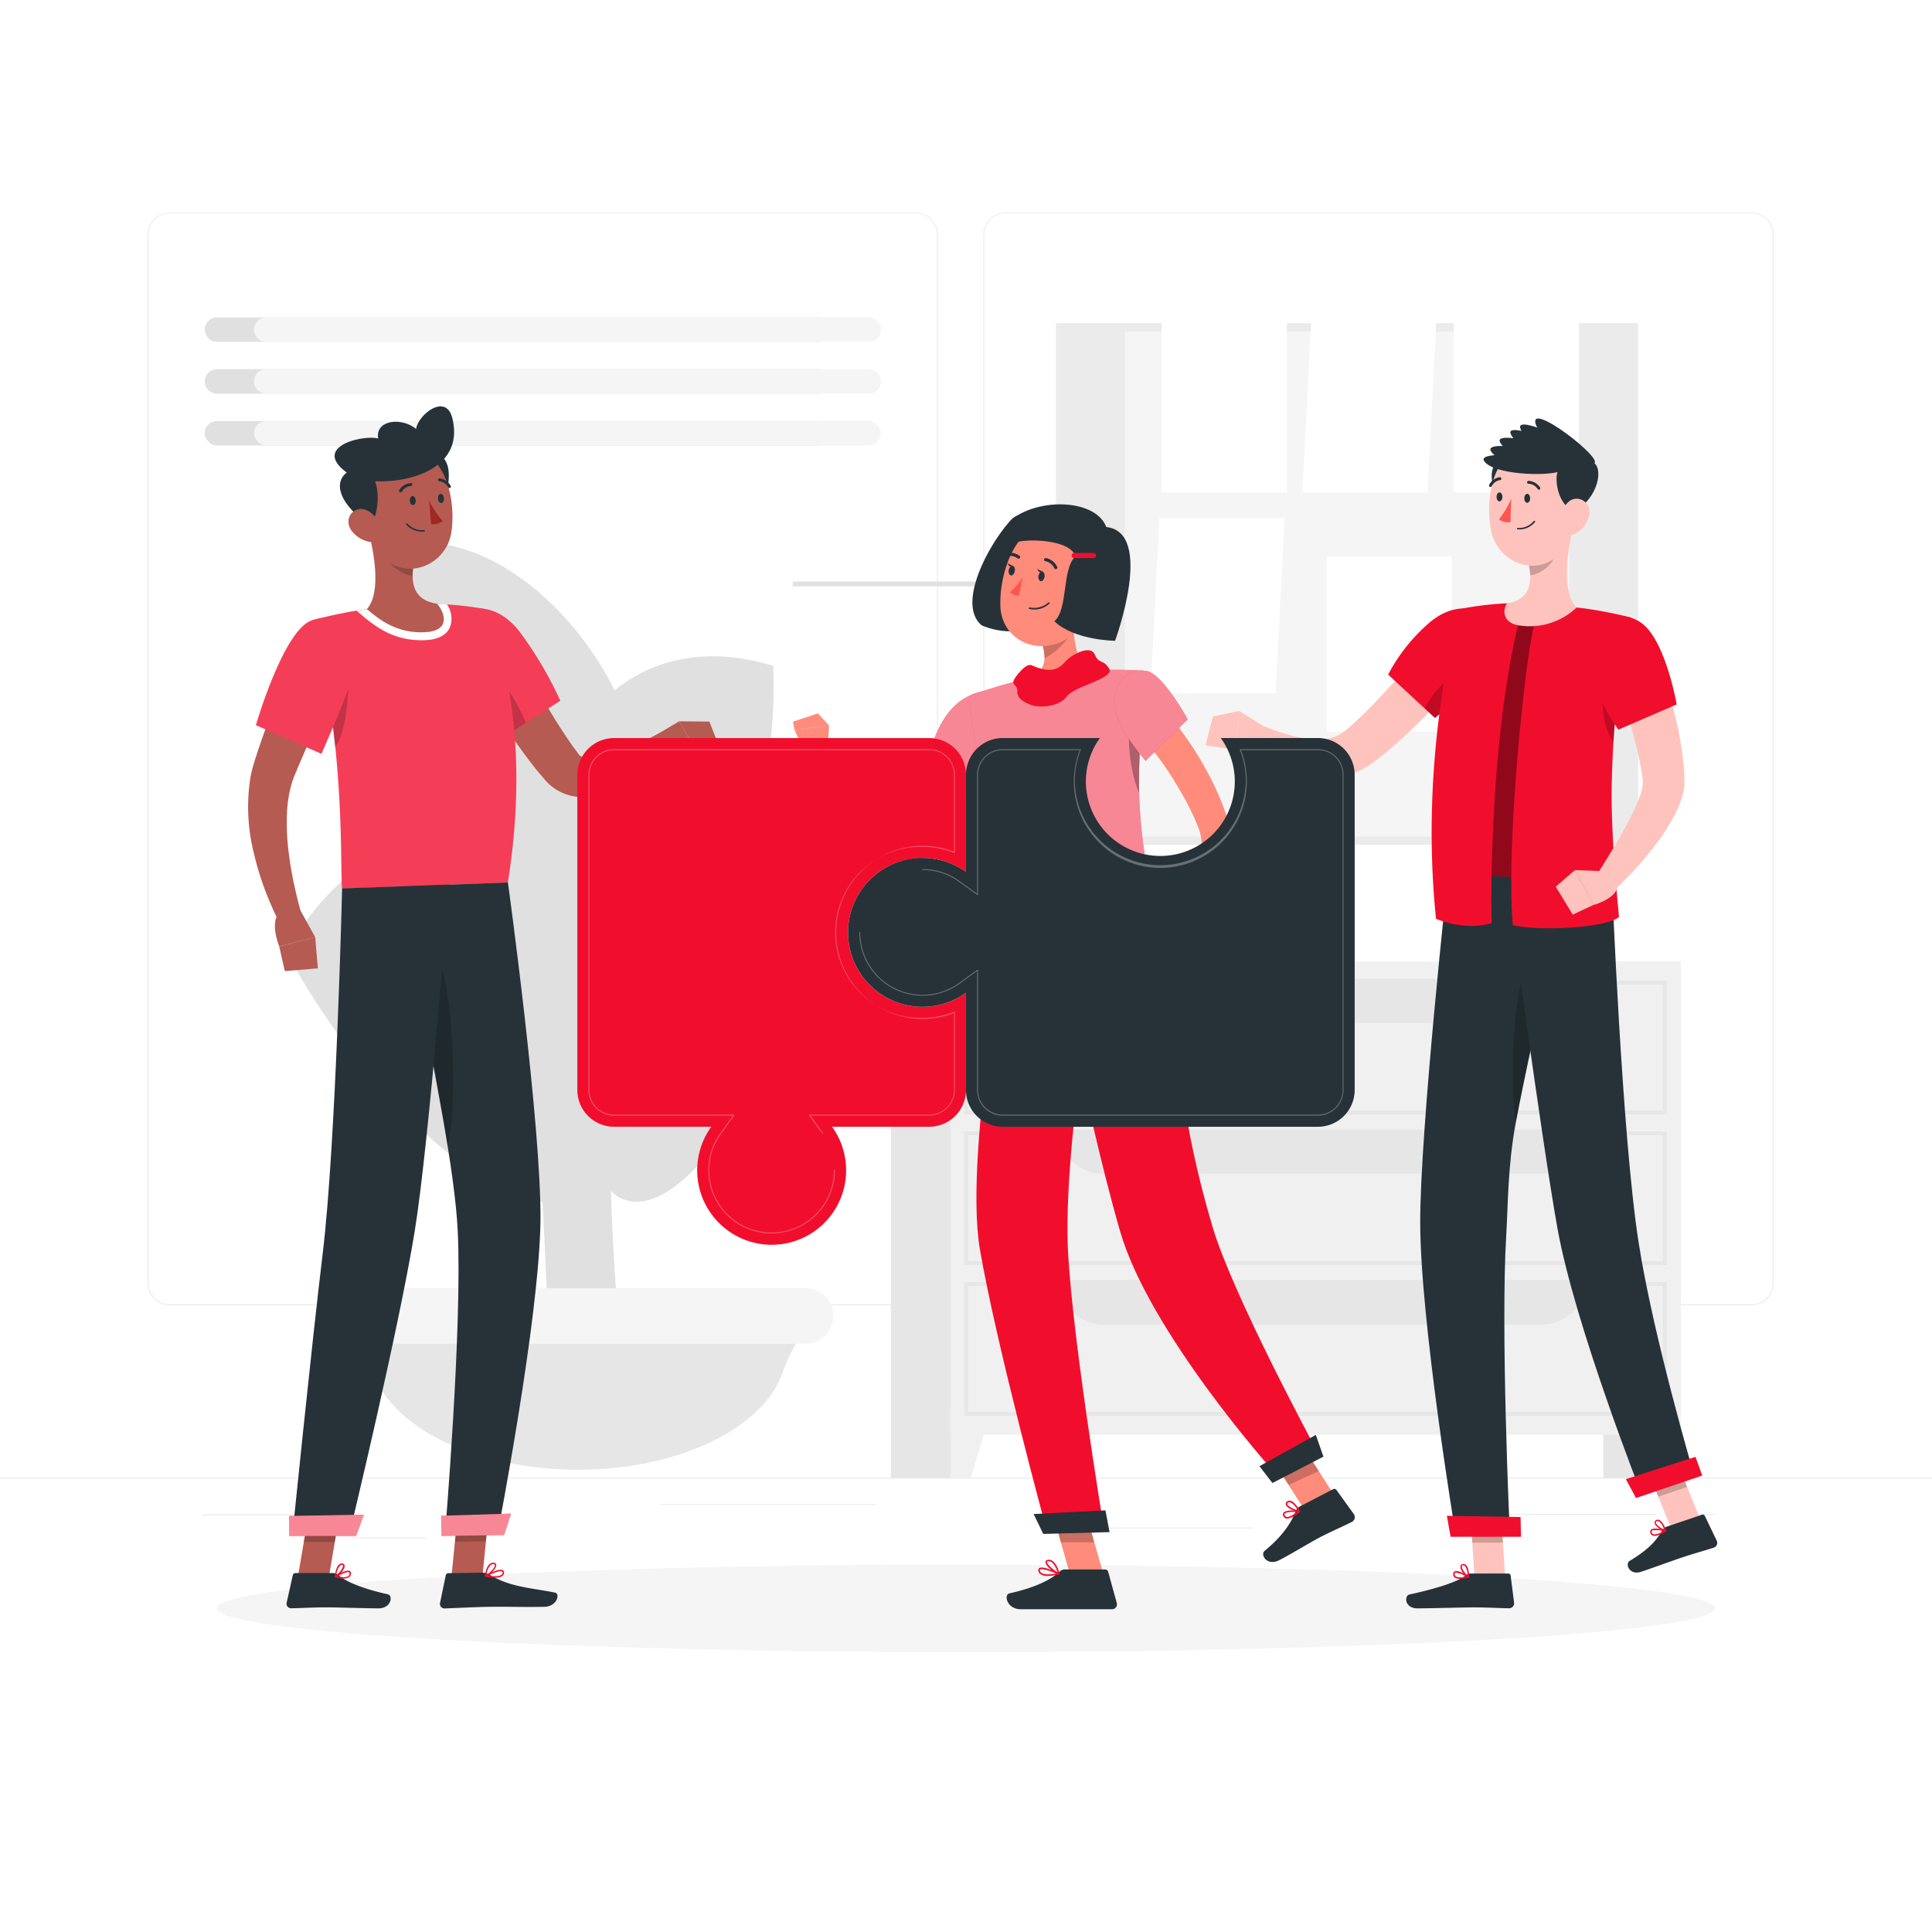 <svg class="animated" id="freepik_stories-connecting-teams" xmlns="http://www.w3.org/2000/svg" viewBox="0 0 500 500" version="1.1" xmlns:xlink="http://www.w3.org/1999/xlink" xmlns:svgjs="http://svgjs.com/svgjs"><style>svg#freepik_stories-connecting-teams:not(.animated) .animable {opacity: 0;}svg#freepik_stories-connecting-teams.animated #freepik--character-3--inject-1 {animation: 6s Infinite  linear wind;animation-delay: 0s;}svg#freepik_stories-connecting-teams.animated #freepik--character-2--inject-1 {animation: 6s Infinite  linear floating;animation-delay: 0s;}svg#freepik_stories-connecting-teams.animated #freepik--character-1--inject-1 {animation: 6s Infinite  linear wind;animation-delay: 0s;}svg#freepik_stories-connecting-teams.animated #freepik--Puzzle--inject-1 {animation: 3s Infinite  linear floating;animation-delay: 0s;}            @keyframes wind {                0% {                    transform: rotate( 0deg );                }                25% {                    transform: rotate( 1deg );                }                75% {                    transform: rotate( -1deg );                }            }                    @keyframes floating {                0% {                    opacity: 1;                    transform: translateY(0px);                }                50% {                    transform: translateY(-10px);                }                100% {                    opacity: 1;                    transform: translateY(0px);                }            }        </style><g id="freepik--background-complete--inject-1" class="animable" style="transform-origin: 250px 226.555px;"><rect y="382.4" width="500" height="0.25" style="fill: rgb(235, 235, 235); transform-origin: 250px 382.525px;" id="elpw125lv8k5" class="animable"></rect><rect x="52.46" y="391.92" width="33.12" height="0.25" style="fill: rgb(235, 235, 235); transform-origin: 69.02px 392.045px;" id="ela3v3iiswt87" class="animable"></rect><rect x="171.14" y="389.21" width="55.42" height="0.25" style="fill: rgb(235, 235, 235); transform-origin: 198.85px 389.335px;" id="elsrys534zjjf" class="animable"></rect><rect x="91" y="397.86" width="19.19" height="0.25" style="fill: rgb(235, 235, 235); transform-origin: 100.595px 397.985px;" id="el0f2gbzk15mts" class="animable"></rect><rect x="385.46" y="391.8" width="43.19" height="0.25" style="fill: rgb(235, 235, 235); transform-origin: 407.055px 391.925px;" id="elte7tg7yj1y" class="animable"></rect><rect x="437.56" y="391.8" width="6.33" height="0.25" style="fill: rgb(235, 235, 235); transform-origin: 440.725px 391.925px;" id="el6iesn5uqt5t" class="animable"></rect><rect x="277.21" y="395.31" width="46.84" height="0.25" style="fill: rgb(235, 235, 235); transform-origin: 300.63px 395.435px;" id="elmp2a7542rb" class="animable"></rect><path d="M237,337.8H43.91a5.71,5.71,0,0,1-5.7-5.71V60.66A5.71,5.71,0,0,1,43.91,55H237a5.71,5.71,0,0,1,5.71,5.71V332.09A5.71,5.71,0,0,1,237,337.8ZM43.91,55.2a5.46,5.46,0,0,0-5.45,5.46V332.09a5.46,5.46,0,0,0,5.45,5.46H237a5.47,5.47,0,0,0,5.46-5.46V60.66A5.47,5.47,0,0,0,237,55.2Z" style="fill: rgb(235, 235, 235); transform-origin: 140.46px 196.4px;" id="ellxxagxlowz" class="animable"></path><path d="M453.31,337.8H260.21a5.72,5.72,0,0,1-5.71-5.71V60.66A5.72,5.72,0,0,1,260.21,55h193.1A5.71,5.71,0,0,1,459,60.66V332.09A5.71,5.71,0,0,1,453.31,337.8ZM260.21,55.2a5.47,5.47,0,0,0-5.46,5.46V332.09a5.47,5.47,0,0,0,5.46,5.46h193.1a5.47,5.47,0,0,0,5.46-5.46V60.66a5.47,5.47,0,0,0-5.46-5.46Z" style="fill: rgb(235, 235, 235); transform-origin: 356.75px 196.4px;" id="el4tdpnrpkxps" class="animable"></path><rect x="414.93" y="248.86" width="20" height="133.65" style="fill: rgb(230, 230, 230); transform-origin: 424.93px 315.685px;" id="el2j464gmcqzj" class="animable"></rect><polygon points="429.66 382.51 434.92 382.51 434.92 364.31 424.15 364.31 429.66 382.51" style="fill: rgb(240, 240, 240); transform-origin: 429.535px 373.41px;" id="elhhy4h3ks3np" class="animable"></polygon><rect x="230.56" y="248.86" width="20" height="133.65" style="fill: rgb(230, 230, 230); transform-origin: 240.56px 315.685px;" id="elhefvi51cxhr" class="animable"></rect><rect x="245.96" y="248.86" width="188.96" height="122.48" style="fill: rgb(240, 240, 240); transform-origin: 340.44px 310.1px;" id="el9lxsbjwk48t" class="animable"></rect><path d="M431.34,288.38H249.54V253.79h181.8Zm-180.8-1h179.8V254.79H250.54Z" style="fill: rgb(230, 230, 230); transform-origin: 340.44px 271.085px;" id="el26w1ycnyhzy" class="animable"></path><path d="M399.34,264.73H285.08c-5.13,0-10-4.15-13.57-11.46H412.9C409.37,260.58,404.47,264.73,399.34,264.73Z" style="fill: rgb(230, 230, 230); transform-origin: 342.205px 259px;" id="el3o5s1ol451" class="animable"></path><polygon points="251.22 382.51 245.96 382.51 245.96 364.31 256.73 364.31 251.22 382.51" style="fill: rgb(240, 240, 240); transform-origin: 251.345px 373.41px;" id="ela3buybeqk0w" class="animable"></polygon><path d="M431.34,327.4H249.54V292.81h181.8Zm-180.8-1h179.8V293.81H250.54Z" style="fill: rgb(230, 230, 230); transform-origin: 340.44px 310.105px;" id="elflbq58y5kf7" class="animable"></path><path d="M399.34,303.75H285.08c-5.13,0-10-4.15-13.57-11.46H412.9C409.37,299.6,404.47,303.75,399.34,303.75Z" style="fill: rgb(230, 230, 230); transform-origin: 342.205px 298.02px;" id="eldlpka3qlwel" class="animable"></path><path d="M431.34,366.41H249.54V331.82h181.8Zm-180.8-1h179.8V332.82H250.54Z" style="fill: rgb(230, 230, 230); transform-origin: 340.44px 349.115px;" id="el09gmucnqezud" class="animable"></path><path d="M399.34,342.76H285.08c-5.13,0-10-4.14-13.57-11.46H412.9C409.37,338.62,404.47,342.76,399.34,342.76Z" style="fill: rgb(230, 230, 230); transform-origin: 342.205px 337.03px;" id="eljagfad39gg" class="animable"></path><path d="M141.54,217.18l16,13.54c-.81,98.18,2.8,103.5,2.88,120.39H142.12C139.58,268.93,132.39,238.27,141.54,217.18Z" style="fill: rgb(224, 224, 224); transform-origin: 148.725px 284.145px;" id="elsxs8nrdof5n" class="animable"></path><path d="M149.56,380.36h0c-25.75,0-47.48-10.45-52.76-24.58a46.71,46.71,0,0,0-5.5-11l-.41-.57H208.23l-.4.57a46.71,46.71,0,0,0-5.5,11C197,369.91,175.32,380.36,149.56,380.36Z" style="fill: rgb(230, 230, 230); transform-origin: 149.56px 362.285px;" id="elgv482wdibym" class="animable"></path><path d="M208.47,347.76H90.65a7.19,7.19,0,0,1-7-5.39h0a7.17,7.17,0,0,1,7-9H208.47a7.17,7.17,0,0,1,6.95,9h0A7.17,7.17,0,0,1,208.47,347.76Z" style="fill: rgb(245, 245, 245); transform-origin: 149.535px 340.565px;" id="elfgpfbl9x0e" class="animable"></path><path d="M151,252c2.39-25.6,17.6-26.45,54.66-1.95C190.31,311.46,142,348.26,151,252Z" style="fill: rgb(224, 224, 224); transform-origin: 177.776px 271.622px;" id="elg74k1z4h3xk" class="animable"></path><path d="M145.48,213.55c-4.36-22.17,17.29-52.63,54.63-41.22C202.56,230.86,161.89,297.09,145.48,213.55Z" style="fill: rgb(224, 224, 224); transform-origin: 172.571px 211.431px;" id="elbyh7i1i56ap" class="animable"></path><path d="M165.06,209.89c5.53-27.75-28.47-75.34-62.95-69.11C76.57,181.83,139.35,338.76,165.06,209.89Z" style="fill: rgb(224, 224, 224); transform-origin: 130.886px 199.981px;" id="ela0vl6ii624f" class="animable"></path><path d="M151.34,252.21c-12.87-38.69-52.15-49.78-77.27-5.86C112.68,317.24,182.36,345.45,151.34,252.21Z" style="fill: rgb(224, 224, 224); transform-origin: 116.575px 264.73px;" id="elqhzmeqwmhqg" class="animable"></path><g id="elevt2bi7f6hs"><rect x="273.28" y="83.63" width="150.67" height="135" style="fill: rgb(235, 235, 235); transform-origin: 348.615px 151.13px; transform: rotate(-90deg);" class="animable" id="eli5t6y0rxju"></rect></g><g id="eldqwqkazpdi"><rect x="205.17" y="150.51" width="150.67" height="1.22" style="fill: rgb(224, 224, 224); transform-origin: 280.505px 151.12px; transform: rotate(-90deg);" class="animable" id="elq83v50xqa4"></rect></g><rect x="291.11" y="85.79" width="115" height="130.67" style="fill: rgb(245, 245, 245); transform-origin: 348.61px 151.125px;" id="elucbduehp64" class="animable"></rect><rect x="300.63" y="82.12" width="32.39" height="45.33" style="fill: rgb(255, 255, 255); transform-origin: 316.825px 104.785px;" id="eld5w9owmx2k" class="animable"></rect><polygon points="371.76 82.13 339.38 82.13 337.05 127.46 369.43 127.46 371.76 82.13" style="fill: rgb(255, 255, 255); transform-origin: 354.405px 104.795px;" id="eltngqeuzmdi" class="animable"></polygon><polygon points="332.46 134.08 300.07 134.08 297.74 179.42 330.13 179.42 332.46 134.08" style="fill: rgb(255, 255, 255); transform-origin: 315.1px 156.75px;" id="el1ghetjtiqsr" class="animable"></polygon><g id="elmzl87hta0fm"><rect x="376.24" y="82.13" width="32.38" height="45.33" style="fill: rgb(255, 255, 255); transform-origin: 392.43px 104.795px; transform: rotate(2.51deg);" class="animable" id="elbzd6trh2af"></rect></g><g id="el2g8rxkehlab"><rect x="343.32" y="144.02" width="32.38" height="45.33" style="fill: rgb(255, 255, 255); transform-origin: 359.51px 166.685px; transform: rotate(-1.66deg);" class="animable" id="eloj4lxzsyxv"></rect></g><path d="M56.13,88.46H212a3.17,3.17,0,0,0,3.17-3.17h0A3.16,3.16,0,0,0,212,82.13H56.13A3.16,3.16,0,0,0,53,85.29h0A3.17,3.17,0,0,0,56.13,88.46Z" style="fill: rgb(224, 224, 224); transform-origin: 134.085px 85.295px;" id="eloak26t9ugr" class="animable"></path><path d="M56.13,101.88H212a3.17,3.17,0,0,0,3.17-3.17h0A3.17,3.17,0,0,0,212,95.54H56.13A3.17,3.17,0,0,0,53,98.71h0A3.17,3.17,0,0,0,56.13,101.88Z" style="fill: rgb(224, 224, 224); transform-origin: 134.085px 98.71px;" id="elfpg7aqyzjqu" class="animable"></path><rect x="52.96" y="108.96" width="162.22" height="6.33" rx="3.17" style="fill: rgb(224, 224, 224); transform-origin: 134.07px 112.125px;" id="el68amug968aw" class="animable"></rect><path d="M68.91,88.46H224.8A3.16,3.16,0,0,0,228,85.29h0a3.15,3.15,0,0,0-3.16-3.16H68.91a3.16,3.16,0,0,0-3.17,3.16h0A3.17,3.17,0,0,0,68.91,88.46Z" style="fill: rgb(245, 245, 245); transform-origin: 146.87px 85.295px;" id="ely395g8ke9tb" class="animable"></path><path d="M68.91,101.88H224.8A3.16,3.16,0,0,0,228,98.71h0a3.16,3.16,0,0,0-3.16-3.17H68.91a3.17,3.17,0,0,0-3.17,3.17h0A3.17,3.17,0,0,0,68.91,101.88Z" style="fill: rgb(245, 245, 245); transform-origin: 146.87px 98.71px;" id="el9d11yu68hr" class="animable"></path><rect x="65.74" y="108.96" width="162.22" height="6.33" rx="3.17" style="fill: rgb(245, 245, 245); transform-origin: 146.85px 112.125px;" id="elkynuqotujn" class="animable"></rect></g><g id="freepik--Shadow--inject-1" class="animable animator-active" style="transform-origin: 250px 416.24px;"><ellipse id="freepik--path--inject-1" cx="250" cy="416.24" rx="193.89" ry="11.32" style="fill: rgb(245, 245, 245); transform-origin: 250px 416.24px;" class="animable"></ellipse></g><g id="freepik--character-3--inject-1" class="animable" style="transform-origin: 378.199px 262.276px;"><path d="M390.77,131.44c-1.94-.41-4.43-3.16-4.71-7.83-.34-6,6.15-6.34,9.29-4.91S396.75,128.13,390.77,131.44Z" style="fill: rgb(38, 50, 56); transform-origin: 391.467px 124.718px;" id="elhjc6s1xfzpb" class="animable"></path><polygon points="440.01 393.13 432.54 395.66 425.56 378.5 433.02 375.97 440.01 393.13" style="fill: rgb(255, 195, 189); transform-origin: 432.785px 385.815px;" id="elp6kn195xi7" class="animable"></polygon><path d="M431.36,395.09l9.09-3.08a.6.6,0,0,1,.76.31l3.1,6.45a1.31,1.31,0,0,1-.77,1.76c-2.94.94-5.12,1.49-8.8,2.74-2.27.77-6.8,2.42-9.93,3.48s-4.3-2-3.09-2.77c5.45-3.27,7.1-5.64,8.54-8A2.09,2.09,0,0,1,431.36,395.09Z" style="fill: rgb(38, 50, 56); transform-origin: 432.835px 399.471px;" id="el5u65e4mzy0c" class="animable"></path><g id="elx3lch2nwpvh"><polygon points="433.02 375.97 425.56 378.5 429.16 387.35 436.63 384.82 433.02 375.97" style="opacity: 0.2; transform-origin: 431.095px 381.66px;" class="animable" id="el1h059kqzfzp"></polygon></g><path d="M392.73,160.33h6c-2,1.7-1.82,47.42-.13,69.37-4.79.3-13.57-1.37-13.57-1.37S384.19,194.11,392.73,160.33Z" style="fill: #F10E2D; transform-origin: 391.869px 195.033px;" id="ela9stno250j4" class="animable"></path><g id="elmoouky4b4ue"><path d="M392.73,160.33h6c-2,1.7-1.82,47.42-.13,69.37-4.79.3-13.57-1.37-13.57-1.37S384.19,194.11,392.73,160.33Z" style="opacity: 0.4; transform-origin: 391.869px 195.033px;" class="animable" id="elelszxrfm5vp"></path></g><polygon points="389.54 408.14 381.6 408.14 380.41 389.76 388.34 389.76 389.54 408.14" style="fill: rgb(255, 195, 189); transform-origin: 384.975px 398.95px;" id="elfgg4a2sc7y" class="animable"></polygon><g id="el2text6bubz4"><polygon points="388.34 389.77 380.41 389.77 381.03 399.24 388.96 399.24 388.34 389.77" style="opacity: 0.2; transform-origin: 384.685px 394.505px;" class="animable" id="eliswefb61o5q"></polygon></g><path d="M376.54,396l14.16-.12s-2.38-51.73-.88-76.36c.46-7.5.37-17.89,2.48-29.07,2.68-14.09,6.11-29.34,8.94-41.27,3-12.58,1.42-21.48,1.42-21.48l-27.89-1.65s-7.21,66-7.22,90.18C367.53,341.44,376.54,396,376.54,396Z" style="fill: rgb(38, 50, 56); transform-origin: 385.313px 311.025px;" id="ell8rqvgf18pp" class="animable"></path><path d="M380.65,407.22h9.67a.61.61,0,0,1,.63.54l.9,7.05a1.3,1.3,0,0,1-1.3,1.41c-3.11-.05-5.36-.23-9.28-.23-2.41,0-11.12.25-14.45.25s-3.45-3.29-2.06-3.59c6.24-1.34,12.43-3.18,14.56-4.94A2.06,2.06,0,0,1,380.65,407.22Z" style="fill: rgb(38, 50, 56); transform-origin: 377.889px 411.73px;" id="elxbqqdv8kc1" class="animable"></path><polygon points="375.41 397.72 393.63 397.72 393.52 392.61 374.45 392.28 375.41 397.72" style="fill: #F10E2D; transform-origin: 384.04px 395px;" id="eljmw0y07721" class="animable"></polygon><path d="M377.89,408.6a2.23,2.23,0,0,1-1.48-.4,1,1,0,0,1-.3-1,.66.66,0,0,1,.37-.53c.92-.46,3.33,1.12,3.61,1.3a.17.17,0,0,1,.06.19.23.23,0,0,1-.15.15A10,10,0,0,1,377.89,408.6Zm-1-1.64a.62.62,0,0,0-.25.05.28.28,0,0,0-.14.22.73.73,0,0,0,.19.68c.4.37,1.44.42,2.81.15A6.92,6.92,0,0,0,376.87,407Z" style="fill: #F10E2D; transform-origin: 378.118px 407.597px;" id="elxp415a3h7mt" class="animable"></path><path d="M380,408.33a.11.11,0,0,1-.08,0c-.78-.44-2.21-2.18-1.95-3.07a.69.69,0,0,1,.64-.49,1,1,0,0,1,.78.24c.85.76.82,3,.82,3.14a.19.19,0,0,1-.1.17A.17.17,0,0,1,380,408.33Zm-1.29-3.22h-.09c-.25,0-.28.15-.29.19-.15.53.74,1.84,1.49,2.46a4.16,4.16,0,0,0-.7-2.49A.59.59,0,0,0,378.66,405.11Z" style="fill: #F10E2D; transform-origin: 379.074px 406.55px;" id="elntjn9c6lmu" class="animable"></path><g id="elhsb9t3ftgc4"><path d="M392.3,290.49c2.68-14.09,6.11-29.34,8.94-41.27L398.15,243C391.52,251.3,390.51,276.71,392.3,290.49Z" style="opacity: 0.2; transform-origin: 396.378px 266.745px;" class="animable" id="elbmf55lhm8sd"></path></g><path d="M389.82,227s9.13,67.89,13.24,90.86c4.51,25.15,21.84,69,21.84,69l13.67-4.64s-10.77-36.38-14.55-61c-4.31-28-6.83-92.62-6.83-92.62Z" style="fill: rgb(38, 50, 56); transform-origin: 414.195px 306.93px;" id="elxladanbvk1" class="animable"></path><polygon points="423.4 387.69 440.54 381.88 438.8 377.03 420.76 382.8 423.4 387.69" style="fill: #F10E2D; transform-origin: 430.65px 382.36px;" id="elkvek5i7otmq" class="animable"></polygon><path d="M429.21,397.29a2.17,2.17,0,0,1-1.53.09,1,1,0,0,1-.6-.85.7.7,0,0,1,.18-.63c.72-.72,3.49,0,3.81.1a.15.15,0,0,1,.12.16.2.2,0,0,1-.1.19A8.9,8.9,0,0,1,429.21,397.29Zm-1.49-1.24a.48.48,0,0,0-.22.13.26.26,0,0,0-.06.25.71.71,0,0,0,.4.59c.49.22,1.48-.06,2.68-.76A6.91,6.91,0,0,0,427.72,396.05Z" style="fill: #F10E2D; transform-origin: 429.128px 396.531px;" id="el76gt2di6r4y" class="animable"></path><path d="M431.05,396.37H431c-.87-.18-2.76-1.39-2.81-2.31a.7.7,0,0,1,.45-.68,1,1,0,0,1,.81,0c1,.45,1.74,2.65,1.77,2.74a.21.21,0,0,1,0,.2A.15.15,0,0,1,431.05,396.37Zm-2.24-2.66-.08,0c-.22.11-.22.23-.22.28,0,.54,1.28,1.52,2.19,1.87-.24-.63-.78-1.87-1.45-2.15A.57.57,0,0,0,428.81,393.71Z" style="fill: #F10E2D; transform-origin: 429.717px 394.837px;" id="el63mqy98kguq" class="animable"></path><path d="M382.55,169.72c-3.52,4.48-7.14,8.65-11,12.77a149.69,149.69,0,0,1-12.31,11.78c-1.14.92-2.25,1.85-3.48,2.73a20.7,20.7,0,0,1-4.63,2.76,20.09,20.09,0,0,1-10.65,1.08,30.82,30.82,0,0,1-9-2.92,36.36,36.36,0,0,1-3.9-2.22A36,36,0,0,1,324,193l3.26-5c4.58,1.88,9.77,3.38,14.1,3.35a10.83,10.83,0,0,0,5.42-1.27,14.51,14.51,0,0,0,2.23-1.72c.95-.79,1.88-1.69,2.81-2.55,1.87-1.79,3.72-3.63,5.52-5.58s3.61-3.89,5.38-5.89c3.53-4,7.07-8.11,10.43-12.16Z" style="fill: rgb(255, 195, 189); transform-origin: 353.275px 181.652px;" id="elty7q7t0y9gr" class="animable"></path><path d="M381.65,175.91a85.25,85.25,0,0,1-10.29,9.9l-2.65-2.46-9.46-8.77a45.86,45.86,0,0,1,10.38-13.17c7.44-6.63,16.26-4.52,17.27,3.76C387.28,168.25,384.76,172.25,381.65,175.91Z" style="fill: #F10E2D; transform-origin: 373.094px 171.647px;" id="elicoifm4wqn9" class="animable"></path><g id="eliykn3lhzp5"><path d="M381.65,175.91a85.25,85.25,0,0,1-10.29,9.9l-2.65-2.46C371.21,178.15,380,169,381.65,175.91Z" style="opacity: 0.2; transform-origin: 375.18px 179.617px;" class="animable" id="el06ejq85418ed"></path></g><path d="M371.64,237.78c3.76,1.58,9.51,2.63,14.42,1.11-.33-7.43-.22-49.33,7.18-78.6l4.38,0c-2,1.63-8.1,56.38-6.1,79.16,8.39,1.75,24.88.41,27.48-2.16-.33-3.58-2.14-21.46-1.89-33.94.11-5.32.35-11.19.9-17.35a175.65,175.65,0,0,1,4.18-26.15s-5-1.33-10.73-2.19c-1.13-.17-2.28-.32-3.41-.44a157.32,157.32,0,0,0-18-1.07c-.74,0-1.47.06-2.18.11a82.57,82.57,0,0,0-10.08,1.36S367.08,193.61,371.64,237.78Z" style="fill: #F10E2D; transform-origin: 396.35px 198.196px;" id="elby79i1jaxpr" class="animable"></path><g id="elxgu3zrijxj8"><path d="M416.22,172.26c-2.09,6.33-2,15.1,1,19.23.12.17.25.33.37.47q.18-2.91.45-5.92c.27-3.07.62-6.22,1.05-9.41Z" style="opacity: 0.2; transform-origin: 416.94px 182.11px;" class="animable" id="el4fb6j15r9cu"></path></g><path d="M407,136.87c-1.35,5.73-2.87,16.28,1,20.39a17.7,17.7,0,0,1-14.1,4.7c-5-.41-5.11-3.91-3.93-5.77,6.53-1.16,6.54-6,5.57-10.53Z" style="fill: rgb(255, 195, 189); transform-origin: 398.676px 149.47px;" id="elgwhr039veyv" class="animable"></path><g id="el3yengunz8fc"><path d="M402.34,140.46l-6.75,5.19a19.26,19.26,0,0,1,.44,3.23c2.48-.21,6-2.72,6.33-5.29A8.58,8.58,0,0,0,402.34,140.46Z" style="opacity: 0.2; transform-origin: 399.042px 144.67px;" class="animable" id="eledju7nvyhrl"></path></g><path d="M408,127.32c-.67,7.86-.67,12.49-4.72,16.35-6.1,5.8-15.68,1.74-17.36-6.2-1.51-7.16-.16-18.8,7.59-21.57A11,11,0,0,1,408,127.32Z" style="fill: rgb(255, 195, 189); transform-origin: 396.71px 130.861px;" id="elniu372pqk6f" class="animable"></path><path d="M407.55,132.28c-1.94-.4-4.44-3.16-4.71-7.83-.35-6,6.15-6.34,9.28-4.91S413.52,129,407.55,132.28Z" style="fill: rgb(38, 50, 56); transform-origin: 408.24px 125.558px;" id="el1gp36098sxz" class="animable"></path><path d="M403.87,121.94c-3.6,1.42-17.61.91-19.81-2.68S411,119.13,403.87,121.94Z" style="fill: rgb(38, 50, 56); transform-origin: 394.469px 120.199px;" id="elda9ththuci" class="animable"></path><path d="M405.29,121c-3.7,1.1-17.62-.6-19.5-4.36S412.65,118.75,405.29,121Z" style="fill: rgb(38, 50, 56); transform-origin: 396.1px 118.371px;" id="eldt9c3m4f99q" class="animable"></path><path d="M407.16,120.42c-3.78.76-17.49-2.19-19-6.11S414.69,118.9,407.16,120.42Z" style="fill: rgb(38, 50, 56); transform-origin: 398.274px 116.914px;" id="elupasfebztbg" class="animable"></path><path d="M409.6,120.8c-3.83.48-17.45-4.65-18.69-8.67S417.22,119.85,409.6,120.8Z" style="fill: rgb(38, 50, 56); transform-origin: 400.902px 116.063px;" id="elu8hdybsy4jn" class="animable"></path><path d="M411.09,120c-3.86.09-16.84-5.22-17.67-9.34S418.77,119.78,411.09,120Z" style="fill: rgb(38, 50, 56); transform-origin: 402.952px 114.933px;" id="el20qlbr828nf" class="animable"></path><path d="M411.53,119.93c-3.18-.61-14.56-7.49-14.21-11C397.71,105,417.92,121.15,411.53,119.93Z" style="fill: rgb(38, 50, 56); transform-origin: 405.045px 114.154px;" id="elton42lvv2p" class="animable"></path><path d="M411.27,133.48a7.24,7.24,0,0,1-3.4,4.52c-2.26,1.29-4.09-.59-4-3.06,0-2.23,1.28-5.58,3.83-5.86A3.43,3.43,0,0,1,411.27,133.48Z" style="fill: rgb(255, 195, 189); transform-origin: 407.64px 133.743px;" id="elwxlbnnvb46" class="animable"></path><path d="M396,129c0,.64-.37,1.14-.79,1.13s-.74-.56-.72-1.2.36-1.15.78-1.13S396,128.33,396,129Z" style="fill: rgb(38, 50, 56); transform-origin: 395.245px 128.965px;" id="elsuq74mhap9e" class="animable"></path><path d="M388.82,128.63c0,.64-.37,1.15-.79,1.13s-.74-.56-.72-1.2.36-1.14.78-1.12S388.83,128,388.82,128.63Z" style="fill: rgb(38, 50, 56); transform-origin: 388.065px 128.6px;" id="ely119fpll2m" class="animable"></path><path d="M391.1,129.06a22.35,22.35,0,0,1-3.18,5.34,3.7,3.7,0,0,0,3,.72Z" style="fill: rgb(255, 86, 82); transform-origin: 389.51px 132.125px;" id="el8zkozbg68qo" class="animable"></path><path d="M393.6,137a5.69,5.69,0,0,1-.83,0,.18.18,0,0,1-.18-.19.18.18,0,0,1,.19-.18,4.93,4.93,0,0,0,4.17-1.8.19.19,0,0,1,.26,0,.21.21,0,0,1,.05.27A5.21,5.21,0,0,1,393.6,137Z" style="fill: rgb(38, 50, 56); transform-origin: 394.939px 135.897px;" id="elscb883d67cl" class="animable"></path><path d="M398.31,126.73a.38.38,0,0,1-.35-.16,3,3,0,0,0-2.37-1.37.39.39,0,0,1-.39-.37.36.36,0,0,1,.36-.38,3.79,3.79,0,0,1,3,1.69.39.39,0,0,1-.08.53A.32.32,0,0,1,398.31,126.73Z" style="fill: rgb(38, 50, 56); transform-origin: 396.915px 125.591px;" id="eltjrdyh420jq" class="animable"></path><path d="M385.77,126a.32.32,0,0,1-.21,0,.37.37,0,0,1-.16-.51,3.63,3.63,0,0,1,2.74-2,.39.39,0,0,1,.41.35.37.37,0,0,1-.33.41,2.84,2.84,0,0,0-2.16,1.6A.37.37,0,0,1,385.77,126Z" style="fill: rgb(38, 50, 56); transform-origin: 386.953px 124.754px;" id="elje8gjl9nnir" class="animable"></path><path d="M426.7,165.16c1.23,2.77,2.19,5.41,3.18,8.14s1.84,5.48,2.64,8.28a90.88,90.88,0,0,1,3.31,17.48l.11,2.34v.67l0,.92c0,.6-.13,1.11-.21,1.65a22,22,0,0,1-1.76,5.13,48.73,48.73,0,0,1-4.79,7.87,93.35,93.35,0,0,1-11.58,12.94l-4.53-3.88c2.91-4.59,5.82-9.32,8.3-14a52,52,0,0,0,3.11-6.88,13.51,13.51,0,0,0,.67-2.87c0-.15,0-.33,0-.43a.53.53,0,0,1,0-.12v-.15l0-.23-.23-1.83a101.63,101.63,0,0,0-3.78-15.2c-.8-2.55-1.69-5.1-2.59-7.64s-1.9-5.11-2.83-7.48Z" style="fill: rgb(255, 195, 189); transform-origin: 424.505px 197.87px;" id="ell8sh2rerge" class="animable"></path><path d="M424.55,161.05c6.41,4.19,9.38,21.26,9.38,21.26l-15.1,6.52a44.47,44.47,0,0,1-7.38-16.7C409.31,161.26,418,156.75,424.55,161.05Z" style="fill: #F10E2D; transform-origin: 422.525px 174.134px;" id="el1ist4a0qyn3" class="animable"></path><path d="M416.9,225.54l-9.31-.36,4.9,9s6.75-1.86,6.08-5.55Z" style="fill: rgb(255, 195, 189); transform-origin: 413.103px 229.68px;" id="el5qygnnb2o7" class="animable"></path><polygon points="402.63 229.48 407.02 236.7 412.49 234.14 407.59 225.18 402.63 229.48" style="fill: rgb(255, 195, 189); transform-origin: 407.56px 230.94px;" id="elivcyd8kf3em" class="animable"></polygon><path d="M327.59,188.3l-6.9-4.32-1.15,10s6.66,2.39,8.24-1Z" style="fill: rgb(255, 195, 189); transform-origin: 323.66px 189.389px;" id="el5swcnq3353" class="animable"></path><polygon points="313.89 185.42 311.98 192.92 319.54 194.02 320.69 183.98 313.89 185.42" style="fill: rgb(255, 195, 189); transform-origin: 316.335px 189px;" id="elgkx9iez4cp" class="animable"></polygon></g><g id="freepik--character-2--inject-1" class="animable" style="transform-origin: 277.92px 273.497px;"><path d="M261.82,134.38c-5.76,6.09-14.39,21.9-7.77,27.45a19,19,0,0,0,14.63.17l-1.55-22.83S266.32,130.38,261.82,134.38Z" style="fill: rgb(38, 50, 56); transform-origin: 260.17px 148.359px;" id="elev6j4q9zsw" class="animable"></path><path d="M257.23,186.72a95.66,95.66,0,0,1-2.82,9.24c-1.08,3-2.32,5.95-3.68,8.86a71.37,71.37,0,0,1-4.65,8.52c-.88,1.38-1.83,2.73-2.83,4.06-.5.66-1,1.32-1.56,2-.27.32-.56.63-.84.95l-.42.48a8.41,8.41,0,0,1-.9.85,6.73,6.73,0,0,1-2.48,1.24,7.16,7.16,0,0,1-2.52.17,9.71,9.71,0,0,1-3.52-1.14,21.94,21.94,0,0,1-4.45-3.28,60.91,60.91,0,0,1-6.53-7.25,129.78,129.78,0,0,1-10.32-15.73l3.65-2.37c1.86,2.35,3.77,4.75,5.72,7.06s3.91,4.61,6,6.77a60.43,60.43,0,0,0,6.27,6,15.18,15.18,0,0,0,3.08,2,2.14,2.14,0,0,0,.86.23s-.06,0-.23,0a1.48,1.48,0,0,0-.46.19.13.13,0,0,1-.06.05h0l.32-.41c.22-.27.44-.53.65-.81.42-.56.83-1.12,1.23-1.71.79-1.16,1.55-2.36,2.26-3.62,1.42-2.49,2.69-5.12,3.89-7.79s2.24-5.44,3.22-8.23,1.88-5.68,2.63-8.37Z" style="fill: rgb(255, 139, 123); transform-origin: 233.47px 203.907px;" id="elsrcnysdix4p" class="animable"></path><path d="M263.5,188.94c-.93,2.61-4.09,7.29-6.57,10.75-1.81,2.5-3.25,4.36-3.25,4.36l-1.43-1L240.41,195c2.23-6.77,5.19-14,13.45-16C259.06,177.76,265.16,184.28,263.5,188.94Z" style="fill: #F10E2D; transform-origin: 252.094px 191.448px;" id="el8xjqxr0s7xb" class="animable"></path><g id="elzcvllw6u87l"><g style="opacity: 0.5; transform-origin: 252.094px 191.448px;" class="animable" id="el02pa8tulvdyb"><path d="M263.5,188.94c-.93,2.61-4.09,7.29-6.57,10.75-1.81,2.5-3.25,4.36-3.25,4.36l-1.43-1L240.41,195c2.23-6.77,5.19-14,13.45-16C259.06,177.76,265.16,184.28,263.5,188.94Z" style="fill: rgb(255, 255, 255); transform-origin: 252.094px 191.448px;" id="el89euc1ri6sq" class="animable"></path></g></g><g id="elzsqsudkx5q"><path d="M256.93,199.69c-1.81,2.5-3.25,4.36-3.25,4.36l-1.43-1c.71-2.7,2-6.93,3.88-8.61A12.59,12.59,0,0,1,256.93,199.69Z" style="opacity: 0.3; transform-origin: 254.602px 199.245px;" class="animable" id="elkln7vhoi63k"></path></g><path d="M214.15,195.16l.39-7.44-8.9,1.24s2.51,5.71,5.16,8.1Z" style="fill: rgb(255, 139, 123); transform-origin: 210.09px 192.39px;" id="el3x5kayli41y" class="animable"></path><polygon points="211.66 184.62 205.22 186.77 205.64 188.96 214.54 187.72 211.66 184.62" style="fill: rgb(255, 139, 123); transform-origin: 209.88px 186.79px;" id="el5cbxhir20uf" class="animable"></polygon><polygon points="285.7 407.92 277.27 408.74 271.66 388.97 280.09 388.16 285.7 407.92" style="fill: rgb(255, 139, 123); transform-origin: 278.68px 398.45px;" id="elboqr3i5ecst" class="animable"></polygon><polygon points="346.54 388.91 338.73 392.5 327.9 375.57 335.71 371.98 346.54 388.91" style="fill: rgb(255, 139, 123); transform-origin: 337.22px 382.24px;" id="elk588hdbouxi" class="animable"></polygon><path d="M336.4,389.87,345,385.4a.69.69,0,0,1,.88.21l4.51,6.26a1.39,1.39,0,0,1-.52,2c-3,1.5-4.54,2.08-8.31,4-2.31,1.21-7.26,4.23-10.46,5.89s-5-1.4-3.84-2.38c5.31-4.4,7-7.68,8.14-10.42A2.32,2.32,0,0,1,336.4,389.87Z" style="fill: rgb(38, 50, 56); transform-origin: 338.763px 394.783px;" id="elej1ti54x2g" class="animable"></path><path d="M275.76,406.17H286a.84.84,0,0,1,.8.62l2.22,8.07a1.26,1.26,0,0,1-1.24,1.61c-3.6,0-5.3,0-9.79,0H264.24c-3.72,0-4.5-3.77-3-4.11,6.91-1.53,10.9-3.64,13-5.65A2.07,2.07,0,0,1,275.76,406.17Z" style="fill: rgb(38, 50, 56); transform-origin: 274.796px 411.318px;" id="elvofvmelt0qi" class="animable"></path><g id="elhho0sqhi5x5"><polygon points="271.66 388.97 274.56 399.16 283.22 399.16 280.1 388.16 271.66 388.97" style="opacity: 0.2; transform-origin: 277.44px 393.66px;" class="animable" id="eljqw55mftnu8"></polygon></g><g id="elzs4nrttj5z"><polygon points="335.72 371.98 327.9 375.57 333.49 384.3 341.3 380.71 335.72 371.98" style="opacity: 0.2; transform-origin: 334.6px 378.14px;" class="animable" id="el0bqr6qxlay38"></polygon></g><path d="M297.1,226.13l-34.63,4.43c-14.56-49-10.9-50.78-10.9-50.78s5.78-2,11.68-3.54c.89-.23,1.79-.45,2.67-.65a112.5,112.5,0,0,1,15.73-2l2.33-.15a105.81,105.81,0,0,1,12.63.2c-.64,6.31-1.1,11.65-1.39,16.32-.39,6.08-.51,11-.42,15.26A132.47,132.47,0,0,0,297.1,226.13Z" style="fill: #F10E2D; transform-origin: 274.13px 201.949px;" id="el3wp1kufih99" class="animable"></path><g id="el8gf35bup1ww"><g style="opacity: 0.5; transform-origin: 274.13px 201.949px;" class="animable" id="elehhwo43cj9"><path d="M297.1,226.13l-34.63,4.43c-14.56-49-10.9-50.78-10.9-50.78s5.78-2,11.68-3.54c.89-.23,1.79-.45,2.67-.65a112.5,112.5,0,0,1,15.73-2l2.33-.15a105.81,105.81,0,0,1,12.63.2c-.64,6.31-1.1,11.65-1.39,16.32-.39,6.08-.51,11-.42,15.26A132.47,132.47,0,0,0,297.1,226.13Z" style="fill: rgb(255, 255, 255); transform-origin: 274.13px 201.949px;" id="elbsi0lfbcw2k" class="animable"></path></g></g><g id="elgclcs9f4zis"><path d="M294.8,205.2c-2.34-5-3.48-15.91-2-19.65l2.42,4.39C294.83,196,294.71,200.92,294.8,205.2Z" style="opacity: 0.3; transform-origin: 293.678px 195.375px;" class="animable" id="elzf2l4rvjwvf"></path></g><path d="M277.84,163.1c.32,4.28,1.33,8.64,3.81,10.47a29.73,29.73,0,0,0-10.59,5.71c-4.25-2.24-5.13-3.69-5.13-3.69,5.47-2.07,5.09-5.83,2.77-11.87l4.27-2.3A2.8,2.8,0,0,1,277.84,163.1Z" style="fill: rgb(255, 139, 123); transform-origin: 273.79px 169.889px;" id="el7lxff805osq" class="animable"></path><path d="M267,172.17c-1.51-.69-4.34,3.05-4.72,4.05s1.16,1.31,1,2.63.72,2.49,3.33,3.52,7.78.41,9.5-2.15,12.44-4.61,10.94-7.16-2.66-1.12-3.72-3.67-5.55-.11-7,1.22S273.36,175.06,267,172.17Z" style="fill: #F10E2D; transform-origin: 274.706px 175.559px;" id="elbrb3diknvut" class="animable"></path><g id="el42pmqxevv3i"><path d="M273,161.41a2.79,2.79,0,0,1,4.8,1.3,17.3,17.3,0,0,1-7.47,7.65,18.46,18.46,0,0,0-1.6-6.65Z" style="opacity: 0.2; transform-origin: 273.265px 165.426px;" class="animable" id="el3p66rl2kgyt"></path></g><path d="M284.48,149.68c-2.12,8.27-2.84,11.81-7.89,15.29-7.6,5.23-17.29.82-17.68-7.91-.35-7.86,3.18-20.06,12-21.81A11.64,11.64,0,0,1,284.48,149.68Z" style="fill: rgb(255, 139, 123); transform-origin: 271.883px 151.116px;" id="elg5wu1mzc3k" class="animable"></path><path d="M284.88,157.82a6.2,6.2,0,0,1-3.5,3.23c-2.06.75-3.25-1.06-2.81-3.08.4-1.82,1.95-4.41,4.08-4.27A2.8,2.8,0,0,1,284.88,157.82Z" style="fill: rgb(255, 139, 123); transform-origin: 281.847px 157.459px;" id="el8npew7krcdj" class="animable"></path><path d="M263.61,140.19c4.06-.83,13.81-.14,14.66,3.85-3.47,3.24-1.8,13.68-5.41,16.74,5.27,5,15.72,5.05,15.72,5.05s10.33-28.07-2.28-29.44c-2.65-7.1-17-7.74-24.48-2" style="fill: rgb(38, 50, 56); transform-origin: 277.192px 148.177px;" id="eljel23h89qoi" class="animable"></path><path d="M283,144.43H278a.66.66,0,0,1-.66-.66h0a.67.67,0,0,1,.66-.66H283a.66.66,0,0,1,.66.66h0A.65.65,0,0,1,283,144.43Z" style="fill: #F10E2D; transform-origin: 280.5px 143.77px;" id="eloi775npxdtp" class="animable"></path><path d="M262.47,230.57s-13.3,66.93-8.87,92.78c4.25,24.78,17.32,72.86,17.32,72.86l14.83-.38s-9.31-55.71-9.49-76.42c-.31-34.35,11.57-92.09,11.57-92.09Z" style="fill: #F10E2D; transform-origin: 270.263px 311.765px;" id="el90aap61pgsb" class="animable"></path><polygon points="269.99 396.98 287.15 396.51 286.09 390.88 267.5 391.83 269.99 396.98" style="fill: rgb(38, 50, 56); transform-origin: 277.325px 393.93px;" id="el3b5vdngx22y" class="animable"></polygon><g id="el2j5ehoadzlv"><path d="M274.55,238.68l5.93-10.42,7.35-.94s-5.41,26.26-8.83,53.89C274.89,268,273.44,244.76,274.55,238.68Z" style="opacity: 0.3; transform-origin: 281.01px 254.265px;" class="animable" id="el23v52x588pf"></path></g><path d="M270,229.7s10.51,56.62,19.88,88.95c7.56,26.11,39.3,61.69,39.3,61.69l11.22-5.63s-21.3-39.42-26.58-57.16c-16.89-56.76-3.68-77.39-16.76-91.42Z" style="fill: #F10E2D; transform-origin: 305.2px 303.235px;" id="eltcg76ch7t3" class="animable"></path><polygon points="329.3 383.8 342.51 376.98 340.53 371.35 325.94 379.45 329.3 383.8" style="fill: rgb(38, 50, 56); transform-origin: 334.225px 377.575px;" id="el3picerak0fs" class="animable"></polygon><path d="M297.36,224l2,2.9c.15.22-.1.51-.5.56l-36.33,4.66c-.31,0-.59-.08-.63-.28l-.71-3.06c0-.21.2-.43.54-.47l35.07-4.5A.63.63,0,0,1,297.36,224Z" style="fill: #F10E2D; transform-origin: 280.297px 227.961px;" id="elt5ebxtk01zo" class="animable"></path><g id="eltjumgse4zqf"><path d="M297.36,224l2,2.9c.15.22-.1.51-.5.56l-36.33,4.66c-.31,0-.59-.08-.63-.28l-.71-3.06c0-.21.2-.43.54-.47l35.07-4.5A.63.63,0,0,1,297.36,224Z" style="fill: rgb(255, 255, 255); opacity: 0.4; transform-origin: 280.297px 227.961px;" class="animable" id="elezkhsvskxec"></path></g><path d="M293.15,228.56l.94-.13c.19,0,.32-.13.29-.25l-1-4c0-.12-.2-.19-.39-.17l-.94.12c-.18,0-.31.14-.29.26l1,4C292.79,228.5,293,228.58,293.15,228.56Z" style="fill: rgb(38, 50, 56); transform-origin: 293.071px 226.285px;" id="eltzrhh6l979m" class="animable"></path><path d="M265.18,232.14l.94-.12c.18,0,.31-.14.29-.25l-1-4c0-.12-.21-.2-.39-.17l-.94.12c-.19,0-.32.14-.29.25l1,4C264.81,232.09,265,232.17,265.18,232.14Z" style="fill: rgb(38, 50, 56); transform-origin: 265.099px 229.87px;" id="eltl0a49urdq8" class="animable"></path><path d="M279.16,230.35l.94-.12c.19,0,.32-.14.29-.26l-.95-4c0-.11-.21-.19-.39-.17l-.94.12c-.19,0-.32.14-.29.26l.95,4C278.8,230.3,279,230.37,279.16,230.35Z" style="fill: rgb(38, 50, 56); transform-origin: 279.105px 228.075px;" id="elhujd403pc1j" class="animable"></path><path d="M270.32,149.33c-.13.68-.6,1.16-1,1.07s-.7-.7-.57-1.38.6-1.17,1-1.08S270.45,148.65,270.32,149.33Z" style="fill: rgb(38, 50, 56); transform-origin: 269.535px 149.17px;" id="eldzd6y3w95w7" class="animable"></path><path d="M262.62,147.85c-.13.68-.59,1.16-1,1.07s-.7-.7-.57-1.38.6-1.17,1.05-1.08S262.76,147.16,262.62,147.85Z" style="fill: rgb(38, 50, 56); transform-origin: 261.841px 147.69px;" id="el1ciyqyb1eqni" class="animable"></path><path d="M262.25,146.53l-1.55-.78S261.29,147.19,262.25,146.53Z" style="fill: rgb(38, 50, 56); transform-origin: 261.475px 146.227px;" id="elvzo2qfrw65j" class="animable"></path><path d="M264.66,149.37a18.6,18.6,0,0,1-3.26,3.88,3,3,0,0,0,2.34.93Z" style="fill: rgb(255, 86, 82); transform-origin: 263.03px 151.777px;" id="elkkspc73tjxe" class="animable"></path><path d="M266.34,157.57a.2.2,0,0,1-.09-.2.21.21,0,0,1,.24-.17,5.46,5.46,0,0,0,4.8-1.26.21.21,0,0,1,.29,0,.19.19,0,0,1,0,.28,5.78,5.78,0,0,1-5.18,1.38A.11.11,0,0,1,266.34,157.57Z" style="fill: rgb(38, 50, 56); transform-origin: 268.945px 156.812px;" id="el7zi3ib53ra4" class="animable"></path><path d="M273,147.23a.36.36,0,0,1-.14-.16,3.24,3.24,0,0,0-2.3-1.83.4.4,0,0,1-.36-.45.42.42,0,0,1,.45-.36,4,4,0,0,1,2.94,2.28.41.41,0,0,1-.18.55A.43.43,0,0,1,273,147.23Z" style="fill: rgb(38, 50, 56); transform-origin: 271.915px 145.863px;" id="elezxbz3uz2tq" class="animable"></path><path d="M259.93,143.83l0-.07a.4.4,0,0,1,.27-.5,4,4,0,0,1,3.67.6.41.41,0,0,1-.53.63,3.16,3.16,0,0,0-2.9-.45A.42.42,0,0,1,259.93,143.83Z" style="fill: rgb(38, 50, 56); transform-origin: 261.964px 143.82px;" id="eloesy685oe0c" class="animable"></path><path d="M300.17,182.37c1.14,1.23,2.09,2.35,3.06,3.57s1.9,2.41,2.81,3.64c1.79,2.48,3.48,5,5,7.69a73.78,73.78,0,0,1,4.23,8.26c.33.71.6,1.45.9,2.17s.58,1.45.83,2.2.51,1.45.77,2.28l.36,1.34.26,1.33a29.89,29.89,0,0,1-.35,10,54.76,54.76,0,0,1-2.65,9,90.84,90.84,0,0,1-3.77,8.33A85.57,85.57,0,0,1,307,250l-3.76-2.22c1.18-2.54,2.34-5.23,3.33-7.9a83.14,83.14,0,0,0,2.69-8.08,53.65,53.65,0,0,0,1.65-8.08,32.71,32.71,0,0,0,.22-3.91,20.68,20.68,0,0,0-.39-3.61l-.2-.82-.25-.78c-.2-.56-.5-1.25-.75-1.86s-.53-1.26-.83-1.89-.56-1.25-.89-1.86c-1.23-2.48-2.68-4.87-4.14-7.26s-3.1-4.68-4.79-6.93c-.83-1.14-1.69-2.26-2.57-3.36s-1.8-2.21-2.63-3.16Z" style="fill: rgb(255, 139, 123); transform-origin: 306.172px 216.185px;" id="elfqlrcqevo37" class="animable"></path><path d="M305,245.38l-6.9,3.37,7.08,5.53s3.07-3.7,2.94-7.27Z" style="fill: rgb(255, 139, 123); transform-origin: 303.112px 249.83px;" id="el5g320213hgg" class="animable"></path><polygon points="294.82 255.59 300.84 258.71 305.13 254.28 298.05 248.75 294.82 255.59" style="fill: rgb(255, 139, 123); transform-origin: 299.975px 253.73px;" id="elkacmqsi5mob" class="animable"></polygon><path d="M296.61,173.62c4.29.58,10.77,12.56,10.77,12.56L296.47,196.9s-8.36-9.53-8.14-15.1C288.53,177.07,291.14,172.89,296.61,173.62Z" style="fill: #F10E2D; transform-origin: 297.853px 185.218px;" id="el7r6g6ogtczg" class="animable"></path><g id="elgmsj8hawnwg"><g style="opacity: 0.5; transform-origin: 297.853px 185.218px;" class="animable" id="elwtu9u9ity4q"><path d="M296.61,173.62c4.29.58,10.77,12.56,10.77,12.56L296.47,196.9s-8.36-9.53-8.14-15.1C288.53,177.07,291.14,172.89,296.61,173.62Z" style="fill: rgb(255, 255, 255); transform-origin: 297.853px 185.218px;" id="elc6r2r6ib9za" class="animable"></path></g></g><path d="M333,393a.58.58,0,0,1-.14,0,1.15,1.15,0,0,1-.8-.8.69.69,0,0,1,.09-.69c.68-.87,3.78-.58,4.13-.55a.2.2,0,0,1,.17.15.21.21,0,0,1-.06.21C335.53,392,334,393.1,333,393Zm2.74-1.7c-1.24-.08-2.91,0-3.27.43a.3.3,0,0,0,0,.3.76.76,0,0,0,.52.55C333.5,392.68,334.53,392.21,335.71,391.25Z" style="fill: #F10E2D; transform-origin: 334.232px 391.948px;" id="el5x0gz4qw89f" class="animable"></path><path d="M336,391.27c-1-.15-3-1-3.23-1.88a.7.7,0,0,1,.34-.82,1,1,0,0,1,.89-.16c1.21.3,2.37,2.49,2.42,2.58a.22.22,0,0,1,0,.21.21.21,0,0,1-.18.09Zm-2.18-2.48a.64.64,0,0,0-.48.11c-.21.15-.21.28-.18.37.17.58,1.67,1.36,2.7,1.57-.42-.71-1.23-1.86-2-2Z" style="fill: #F10E2D; transform-origin: 334.593px 389.829px;" id="el6pqd7mr5l9p" class="animable"></path><path d="M271.23,407.85a3.44,3.44,0,0,1-2-.47,1.28,1.28,0,0,1-.51-1,.58.58,0,0,1,.25-.56c.93-.62,4.4,1,5.09,1.28a.19.19,0,0,1,.11.2.2.2,0,0,1-.16.18A13.86,13.86,0,0,1,271.23,407.85Zm-1.62-1.76a.72.72,0,0,0-.4.09.2.2,0,0,0-.08.19.86.86,0,0,0,.36.68c.6.45,2,.51,3.83.18A12.49,12.49,0,0,0,269.61,406.09Z" style="fill: #F10E2D; transform-origin: 271.443px 406.769px;" id="el13i8jsiagqra" class="animable"></path><path d="M274,407.5h-.08c-1.15-.47-3.47-2.33-3.34-3.3,0-.21.17-.47.7-.53,2-.24,2.88,3.44,2.92,3.59a.21.21,0,0,1-.07.21A.2.2,0,0,1,274,407.5Zm-2.54-3.45h-.13c-.22,0-.33.09-.35.19-.07.56,1.53,2,2.71,2.67C273.4,406,272.66,404.05,271.44,404.05Z" style="fill: #F10E2D; transform-origin: 272.39px 405.58px;" id="el6zu3xpqrpyi" class="animable"></path><path d="M269.94,148l-1.54-.78S269,148.67,269.94,148Z" style="fill: rgb(38, 50, 56); transform-origin: 269.17px 147.698px;" id="elvzyk7wzem7q" class="animable"></path></g><g id="freepik--character-1--inject-1" class="animable" style="transform-origin: 125.157px 260.716px;"><polygon points="116.84 408.01 124.87 407.89 126.71 389.27 118.69 389.39 116.84 408.01" style="fill: rgb(181, 91, 82); transform-origin: 121.775px 398.64px;" id="eljq6sdk2jdfd" class="animable"></polygon><polygon points="77.1 408.04 85.13 408.04 88.28 389.45 80.26 389.45 77.1 408.04" style="fill: rgb(181, 91, 82); transform-origin: 82.69px 398.745px;" id="elfzug5jjlnk" class="animable"></polygon><path d="M86.24,407.11H76.45a.7.7,0,0,0-.68.55l-1.59,7.14a1.18,1.18,0,0,0,1.18,1.42c3.15-.05,5.44-.24,9.41-.24,2.44,0,9.8.26,13.17.26s3.81-3.33,2.43-3.64c-6.19-1.35-10.85-3.21-12.83-5A2,2,0,0,0,86.24,407.11Z" style="fill: rgb(38, 50, 56); transform-origin: 87.629px 411.675px;" id="elb22ztv6zcue" class="animable"></path><path d="M124.8,407l-8.77.14a.68.68,0,0,0-.67.55l-1.48,7.16a1.16,1.16,0,0,0,1.18,1.41c3.16-.1,7.73-.36,11.7-.42,4.65-.07,8.67.12,14.11,0,3.3-.05,4.16-3.39,2.78-3.67-6.3-1.28-11.43-1.35-16.91-4.61A3.74,3.74,0,0,0,124.8,407Z" style="fill: rgb(38, 50, 56); transform-origin: 129.067px 411.63px;" id="elyp8v7sln5mq" class="animable"></path><path d="M130.83,163.56c2.58,4.83,5.31,9.8,8.06,14.61s5.62,9.59,8.68,14c.37.57.77,1.09,1.16,1.62l.58.79.26.36.1.14a2.34,2.34,0,0,0,1,.82c1.08.47,3.36.41,5.66-.14a43.35,43.35,0,0,0,7.25-2.54c1.22-.55,2.46-1.1,3.67-1.72s2.45-1.28,3.57-1.88l3.73,4.74c-1.14,1.13-2.23,2.08-3.41,3s-2.35,1.89-3.61,2.75a41.7,41.7,0,0,1-8.29,4.56,26.19,26.19,0,0,1-5,1.44,16.45,16.45,0,0,1-6.12-.09,12.71,12.71,0,0,1-6.29-3.36c-.22-.21-.42-.43-.62-.65l-.41-.47-.75-.88c-.5-.58-1-1.17-1.47-1.76a143.54,143.54,0,0,1-10.12-14.57c-3-5-5.86-10-8.49-15.31Z" style="fill: rgb(182, 91, 82); transform-origin: 147.26px 184.957px;" id="eluiqh4n1kpd9" class="animable"></path><path d="M116.53,163.8c-2.17,7.36,13.07,27.43,13.07,27.43L145,181.35a97.46,97.46,0,0,0-10.64-18C128,155.28,118.9,155.72,116.53,163.8Z" style="fill: #F10E2D; transform-origin: 130.659px 174.372px;" id="elef114wi1vvs" class="animable"></path><g id="elpe1che0jgv"><path d="M116.53,163.8c-2.17,7.36,13.07,27.43,13.07,27.43L145,181.35a97.46,97.46,0,0,0-10.64-18C128,155.28,118.9,155.72,116.53,163.8Z" style="fill: rgb(255, 255, 255); opacity: 0.2; transform-origin: 130.659px 174.372px;" class="animable" id="el5umglw6pgv3"></path></g><g id="el3yzfd50r7tg"><path d="M125.89,172.44c3.16,1.35,7.81,9,10.23,14.6l-6.52,4.19a122.8,122.8,0,0,1-9.8-15.36C121.86,173.61,124.22,171.73,125.89,172.44Z" style="opacity: 0.2; transform-origin: 127.96px 181.759px;" class="animable" id="ellckgpfkv6y"></path></g><path d="M170.16,190l5.6-3.33,4.8,8.34s-6.23,3.65-10.26-.59Z" style="fill: rgb(181, 91, 82); transform-origin: 175.36px 191.57px;" id="elfn952w9iit4" class="animable"></path><polygon points="183.59 186.75 186.1 193.18 180.56 195.01 175.76 186.67 183.59 186.75" style="fill: rgb(181, 91, 82); transform-origin: 180.93px 190.84px;" id="el9enh20nn1g" class="animable"></polygon><g id="elbcvk5xbd4uj"><polygon points="126.71 389.27 125.76 398.87 117.73 399 118.68 389.4 126.71 389.27" style="opacity: 0.2; transform-origin: 122.22px 394.135px;" class="animable" id="el7aa2oxg03qj"></polygon></g><g id="elw9oj97wuvn"><polygon points="80.25 389.46 88.28 389.46 86.65 399.04 78.62 399.04 80.25 389.46" style="opacity: 0.2; transform-origin: 83.45px 394.25px;" class="animable" id="el0kz76sx1a39"></polygon></g><path d="M80.75,160.54C89.39,191,88,223.38,88.52,230l42.9-1.61c7.29-45.45-5.8-70.75-5.8-70.75s-2.75-.53-6.49-.92c-1.18-.12-2.44-.22-3.76-.29-.73,0-1.47-.07-2.22-.08A160.08,160.08,0,0,0,95,157.66c-1.15.14-2.31.32-3.43.5s-2.07.37-3,.56C84.12,159.59,80.75,160.54,80.75,160.54Z" style="fill: #F10E2D; transform-origin: 107.189px 193.175px;" id="elql8z8u1uuxr" class="animable"></path><g id="elww7nc30zv5"><path d="M80.75,160.54C89.39,191,88,223.38,88.52,230l42.9-1.61c7.29-45.45-5.8-70.75-5.8-70.75s-2.75-.53-6.49-.92c-1.18-.12-2.44-.22-3.76-.29-.73,0-1.47-.07-2.22-.08A160.08,160.08,0,0,0,95,157.66c-1.15.14-2.31.32-3.43.5s-2.07.37-3,.56C84.12,159.59,80.75,160.54,80.75,160.54Z" style="fill: rgb(255, 255, 255); opacity: 0.2; transform-origin: 107.189px 193.175px;" class="animable" id="elbpn5emieidl"></path></g><g id="elmfcphmsqc4"><path d="M89.88,173.62c.77,2.95-.11,16.41-3.19,19.73-.42-4.31-1-8.81-1.72-13.41Z" style="opacity: 0.2; transform-origin: 87.556px 183.485px;" class="animable" id="elayfz6utyquw"></path></g><path d="M115.67,156.41l-.31,0c-.73,0-1.47-.07-2.22-.08a160.25,160.25,0,0,0-18.2,1.35c-.88.11-1.76.24-2.63.38l1.33,1.14c3.94,3.37,8.53,6.49,15.33,6.49h.87c3.47-.14,5.69-1.27,6.62-3.38A6.49,6.49,0,0,0,115.67,156.41Z" style="fill: rgb(255, 255, 255); transform-origin: 104.574px 161.01px;" id="ellez6y2kp17h" class="animable"></path><path d="M95.23,137c1.58,5.77,3.52,16.42-.28,20.63,3.42,2.93,7.85,6.27,14.82,6s5.4-5,3.38-7.35c-6.65-1.08-6.84-5.94-6-10.57Z" style="fill: rgb(181, 91, 82); transform-origin: 104.908px 150.323px;" id="elfnoetqbgky" class="animable"></path><g id="elqqa896mkn7s"><path d="M100.07,140.59l7,5.15a19.26,19.26,0,0,0-.32,3.27c-2.52-.18-6.15-2.66-6.61-5.25A8.7,8.7,0,0,1,100.07,140.59Z" style="opacity: 0.2; transform-origin: 103.514px 144.8px;" class="animable" id="elidjtxgs1ii"></path></g><path d="M112.18,131.43c2.28,2.32,6.47-10.33,2-13.4S101,120,112.18,131.43Z" style="fill: rgb(38, 50, 56); transform-origin: 111.435px 124.429px;" id="elb822cggubl7" class="animable"></path><path d="M93.87,128.27c1.08,7.89,1.31,12.57,5.62,16.34,6.48,5.67,16,1.31,17.3-6.74,1.17-7.25-.79-18.94-8.78-21.52A10.87,10.87,0,0,0,93.87,128.27Z" style="fill: rgb(181, 91, 82); transform-origin: 105.427px 131.495px;" id="el4onca490wx7" class="animable"></path><path d="M94.9,135.42c2.59,2,4.86-11.17,0-13.54S82.1,125.79,94.9,135.42Z" style="fill: rgb(38, 50, 56); transform-origin: 92.863px 128.502px;" id="ellcc6waqfiuh" class="animable"></path><path d="M91.86,123.67c7.61,2.61,29,.18,25.22-15.39-1.61-6.72-8.89-1-9.39,2.72-3.72-3.06-10.63-2.39-9.82,2.5C93.86,112.33,78.7,116,91.86,123.67Z" style="fill: rgb(38, 50, 56); transform-origin: 102.059px 114.873px;" id="elij5t1t7i8up" class="animable"></path><path d="M90.94,137.28a7.57,7.57,0,0,0,5,3c2.63.38,3.6-2.06,2.58-4.36-.92-2.07-3.39-4.76-5.89-4.08S89.5,135.29,90.94,137.28Z" style="fill: rgb(181, 91, 82); transform-origin: 94.549px 136.026px;" id="ell4uqgogfox" class="animable"></path><path d="M128.74,397l-13.59.21s4.53-53.69,3.31-78.67c-.37-7.6-1.9-18.23-3.91-29.62-2.53-14.36-3.75-20.08-7-38.22-2.34-12.94-4.3-21.26-4.3-21.26l28.2-1.06s8.69,63.12,8.42,87.61C139.56,341.43,128.74,397,128.74,397Z" style="fill: rgb(38, 50, 56); transform-origin: 121.563px 312.795px;" id="el09mz3r93oj57" class="animable"></path><g id="el44wlyux9ag7"><path d="M113,246c5.06,12.6,5.16,42.12,2.83,50.43-.4-2.46-.83-5-1.28-7.54-2.54-14.36-3.76-20.08-7-38.22-.06-.36-.13-.71-.19-1.06A19.5,19.5,0,0,1,113,246Z" style="opacity: 0.2; transform-origin: 112.329px 271.215px;" class="animable" id="elu3f9ahasx9i"></path></g><path d="M116.21,228.92s-5.12,66.53-8.89,89.75c-4.12,25.42-16.94,78.51-16.94,78.51H75.68s4.85-48,7.86-73c3.42-28.4,5-94.25,5-94.25Z" style="fill: rgb(38, 50, 56); transform-origin: 95.945px 313.05px;" id="elm5lfroc4ob" class="animable"></path><polygon points="92.14 397.5 74.83 397.5 74.83 392.33 94.18 391.99 92.14 397.5" style="fill: #F10E2D; transform-origin: 84.505px 394.745px;" id="ell3ubatmbrqc" class="animable"></polygon><g id="elhha7xorbd95"><polygon points="92.14 397.5 74.83 397.5 74.83 392.33 94.18 391.99 92.14 397.5" style="fill: rgb(255, 255, 255); opacity: 0.5; transform-origin: 84.505px 394.745px;" class="animable" id="elf1bppwa13td"></polygon></g><polygon points="130.45 397.26 114.26 397.51 114.17 392.28 132.27 391.72 130.45 397.26" style="fill: #F10E2D; transform-origin: 123.22px 394.615px;" id="el79e8uyctkdu" class="animable"></polygon><g id="elhkd3s8hgu8o"><polygon points="130.45 397.26 114.26 397.51 114.17 392.28 132.27 391.72 130.45 397.26" style="fill: rgb(255, 255, 255); opacity: 0.5; transform-origin: 123.22px 394.615px;" class="animable" id="el2f4mhs71a87"></polygon></g><path d="M106.07,129.59c0,.65.43,1.15.85,1.11s.72-.58.67-1.22-.42-1.14-.85-1.11S106,129,106.07,129.59Z" style="fill: rgb(38, 50, 56); transform-origin: 106.828px 129.535px;" id="elyap5qpe4j2q" class="animable"></path><path d="M113.36,129.05c0,.65.43,1.14.86,1.11s.72-.58.67-1.22-.43-1.15-.85-1.12S113.32,128.4,113.36,129.05Z" style="fill: rgb(38, 50, 56); transform-origin: 114.126px 128.99px;" id="elj2ra9ddg5eo" class="animable"></path><path d="M111.07,129.54a23.13,23.13,0,0,0,3.49,5.3,3.71,3.71,0,0,1-3,.8Z" style="fill: rgb(160, 39, 36); transform-origin: 112.815px 132.617px;" id="elkokqqyjru4" class="animable"></path><path d="M108.93,137.57a5.32,5.32,0,0,1-3.81-1.84.19.19,0,1,1,.31-.23,5.12,5.12,0,0,0,4.32,1.69.19.19,0,0,1,.2.17.19.19,0,0,1-.18.21A5.89,5.89,0,0,1,108.93,137.57Z" style="fill: rgb(38, 50, 56); transform-origin: 107.517px 136.504px;" id="elksknx1b6ms" class="animable"></path><path d="M103.64,127.4a.3.3,0,0,1-.18-.06.38.38,0,0,1-.12-.52,3.79,3.79,0,0,1,3-1.8.38.38,0,1,1,0,.76h0a3,3,0,0,0-2.34,1.45A.36.36,0,0,1,103.64,127.4Z" style="fill: rgb(38, 50, 56); transform-origin: 105.002px 126.212px;" id="el4vrfqrio4c8" class="animable"></path><path d="M116.32,126.31a.38.38,0,0,1-.3-.19,3.06,3.06,0,0,0-2.27-1.56.38.38,0,0,1,0-.76,3.79,3.79,0,0,1,2.88,1.93.37.37,0,0,1-.14.52A.39.39,0,0,1,116.32,126.31Z" style="fill: rgb(38, 50, 56); transform-origin: 115.027px 125.055px;" id="elavp05bxkzd8" class="animable"></path><path d="M88.89,408.52a9.76,9.76,0,0,1-2.1-.29.19.19,0,0,1-.14-.16.19.19,0,0,1,.09-.19c.29-.18,2.88-1.77,3.77-1.32a.63.63,0,0,1,.32.54,1.14,1.14,0,0,1-.39,1A2.49,2.49,0,0,1,88.89,408.52ZM87.34,408c1.37.27,2.41.22,2.85-.15a.74.74,0,0,0,.26-.68.25.25,0,0,0-.12-.23C89.87,406.66,88.4,407.35,87.34,408Z" style="fill: #F10E2D; transform-origin: 88.743px 407.503px;" id="elxmvzho0vw9" class="animable"></path><path d="M86.84,408.23a.2.2,0,0,1-.11,0,.17.17,0,0,1-.08-.17c0-.1.2-2.42,1.13-3.18a1,1,0,0,1,.81-.24h0a.61.61,0,0,1,.6.49c.17.9-1.43,2.66-2.26,3.11ZM88.46,405a.64.64,0,0,0-.44.17,4.56,4.56,0,0,0-1,2.51c.83-.63,1.85-2,1.75-2.48,0-.05,0-.17-.28-.2h-.08Z" style="fill: #F10E2D; transform-origin: 87.925px 406.435px;" id="el7nr3e2wddpi" class="animable"></path><path d="M125.6,408.06a.2.2,0,0,1-.12-.16.17.17,0,0,1,.09-.19c.37-.2,3.57-1.88,4.55-1.36a.62.62,0,0,1,.32.51h0a1.06,1.06,0,0,1-.34.93c-.87.79-3.17.51-4.47.27Zm4.27-1.4c-.61-.2-2.35.49-3.61,1.12,1.78.27,3.1.17,3.58-.27a.69.69,0,0,0,.22-.62.22.22,0,0,0-.12-.2Z" style="fill: #F10E2D; transform-origin: 127.963px 407.281px;" id="elx7xlkkl1mbn" class="animable"></path><path d="M125.6,408.06l0,0a.2.2,0,0,1-.09-.17c0-.09.19-2.26,1.2-3.11a1.37,1.37,0,0,1,1-.34h0c.52,0,.68.3.72.52.16.9-1.73,2.67-2.7,3.12A.22.22,0,0,1,125.6,408.06Zm2.28-3.24-.19,0h0a1,1,0,0,0-.77.26,4.45,4.45,0,0,0-1,2.49c1-.61,2.26-2,2.16-2.54C128.06,405,128,404.87,127.88,404.82Zm-.18-.22h0Z" style="fill: #F10E2D; transform-origin: 126.975px 406.26px;" id="elhfwsksybg6p" class="animable"></path><path d="M89.63,170.85l-7.54,16.43c-1.23,2.75-2.49,5.48-3.66,8.24-.58,1.37-1.2,2.74-1.75,4.11l-.43,1c-.14.35-.22.59-.33.88-.23.56-.38,1.18-.57,1.77a33.24,33.24,0,0,0-1.1,7.83,59,59,0,0,0,.34,8.46c.31,2.86.78,5.75,1.38,8.63s1.32,5.82,2.1,8.55l-5.53,2.4c-.81-1.5-1.48-2.89-2.13-4.37s-1.25-2.93-1.82-4.43a74.86,74.86,0,0,1-2.82-9.24,49.25,49.25,0,0,1-.91-20.23c.2-.88.37-1.77.65-2.66l.38-1.3.37-1.13c.48-1.51,1-3,1.5-4.48,1.06-3,2.14-5.88,3.31-8.76,2.31-5.8,4.82-11.42,7.62-17Z" style="fill: rgb(182, 91, 82); transform-origin: 76.922px 202.35px;" id="elqpz1e9wsj8" class="animable"></path><path d="M80.75,160.54c-7.32,2.3-14.52,27.13-14.52,27.13l16.94,7.41s5.48-12,8.63-21.4C95.24,163.43,89.62,157.76,80.75,160.54Z" style="fill: #F10E2D; transform-origin: 79.527px 177.458px;" id="el90teampr4bw" class="animable"></path><g id="el6e98qkcng45"><path d="M80.75,160.54c-7.32,2.3-14.52,27.13-14.52,27.13l16.94,7.41s5.48-12,8.63-21.4C95.24,163.43,89.62,157.76,80.75,160.54Z" style="fill: rgb(255, 255, 255); opacity: 0.2; transform-origin: 79.527px 177.458px;" class="animable" id="elpoe3kijqpv"></path></g><path d="M77.62,235.39l3.95,7.13-9.31,2.42s-2.82-6.91.51-9.11Z" style="fill: rgb(181, 91, 82); transform-origin: 76.358px 240.165px;" id="ellzz21ei9quj" class="animable"></path><polygon points="82.26 250.61 73.71 251.32 72.26 244.94 81.57 242.52 82.26 250.61" style="fill: rgb(181, 91, 82); transform-origin: 77.26px 246.92px;" id="elcjw5bqvvb4e" class="animable"></polygon></g><g id="freepik--Puzzle--inject-1" class="animable" style="transform-origin: 250px 256.574px;"><path d="M250,282.35a9.53,9.53,0,0,1-9.51,9.25H215.33a19.27,19.27,0,1,1-31.25,0H158.91a9.52,9.52,0,0,1-9.5-9.5V200.52a9.53,9.53,0,0,1,9.5-9.51h81.58a9.53,9.53,0,0,1,9.5,9.26v25.41a19.26,19.26,0,1,0,0,31.26V282.1A2.09,2.09,0,0,0,250,282.35Z" style="fill: #F10E2D; transform-origin: 199.705px 256.579px;" id="el5tes33ju1hr" class="animable"></path><g id="elr5t9fo33fo9"><path d="M199.7,319.21a16.35,16.35,0,0,1-13.29-25.93l3.28-4.55H158.91a6.64,6.64,0,0,1-6.62-6.63V200.52a6.64,6.64,0,0,1,6.62-6.64h81.58a6.68,6.68,0,0,1,6.63,6.46v20.29a.13.13,0,0,1-.06.1.13.13,0,0,1-.12,0,21.83,21.83,0,0,0-8.17-1.57,22.14,22.14,0,1,0,0,44.27,21.71,21.71,0,0,0,8.17-1.57.13.13,0,0,1,.12,0,.13.13,0,0,1,.06.1v20.4a6.71,6.71,0,0,1-6.63,6.34H209.74l3.25,4.54a.13.13,0,0,1,0,.18.12.12,0,0,1-.17,0l-3.4-4.75a.12.12,0,0,1,0-.13.13.13,0,0,1,.11-.06h31a6.47,6.47,0,0,0,6.38-6.09V262.17a22.18,22.18,0,0,1-8.1,1.52,22.39,22.39,0,1,1,8.1-43.25V200.35a6.43,6.43,0,0,0-6.38-6.22H158.91a6.38,6.38,0,0,0-6.37,6.39V282.1a6.38,6.38,0,0,0,6.37,6.38h31a.11.11,0,0,1,.11.06.12.12,0,0,1,0,.13l-3.42,4.76a16,16,0,0,0-3.06,9.4,16.14,16.14,0,0,0,32.28,0,.12.12,0,0,1,.12-.12.12.12,0,0,1,.13.12A16.41,16.41,0,0,1,199.7,319.21Z" style="fill: rgb(255, 255, 255); opacity: 0.3; transform-origin: 199.705px 256.545px;" class="animable" id="elttlezsyt5y"></path></g><path d="M341.09,191H315.94a19.27,19.27,0,1,1-31.29,0H259.5a9.54,9.54,0,0,0-9.51,9.5v25.17a19.26,19.26,0,1,0,0,31.26V282.1a9.54,9.54,0,0,0,9.51,9.51h81.59a9.53,9.53,0,0,0,9.5-9.51V200.51A9.53,9.53,0,0,0,341.09,191Z" style="fill: rgb(38, 50, 56); transform-origin: 285.033px 241.305px;" id="elg8cvhrbmo4" class="animable"></path><g id="el6wi4qwr0a76"><path d="M341.09,288.73H259.5a6.63,6.63,0,0,1-6.63-6.63V251.32l-4.55,3.28a16.36,16.36,0,0,1-25.93-13.29.12.12,0,0,1,.12-.13.13.13,0,0,1,.13.13,16.11,16.11,0,0,0,25.53,13.09l4.75-3.42a.13.13,0,0,1,.2.1v31a6.38,6.38,0,0,0,6.38,6.38h81.59a6.38,6.38,0,0,0,6.38-6.38V200.51a6.39,6.39,0,0,0-6.38-6.38H321.17a22.39,22.39,0,1,1-41.75,0H259.5a6.39,6.39,0,0,0-6.38,6.38v31a.15.15,0,0,1-.07.12.15.15,0,0,1-.13,0l-4.75-3.42a16,16,0,0,0-9.4-3.05.12.12,0,0,1-.12-.12.12.12,0,0,1,.12-.13,16.27,16.27,0,0,1,9.55,3.09l4.55,3.28V200.51a6.64,6.64,0,0,1,6.63-6.63h20.1a.14.14,0,0,1,.11.06.14.14,0,0,1,0,.11,21.92,21.92,0,0,0-1.56,8.19,22.14,22.14,0,0,0,44.27,0,21.92,21.92,0,0,0-1.56-8.19.11.11,0,0,1,0-.11.13.13,0,0,1,.11-.06h20.1a6.64,6.64,0,0,1,6.63,6.63V282.1A6.64,6.64,0,0,1,341.09,288.73Z" style="fill: rgb(255, 255, 255); opacity: 0.3; transform-origin: 285.045px 241.305px;" class="animable" id="elof89ctzktr"></path></g></g><defs>     <filter id="active" height="200%">         <feMorphology in="SourceAlpha" result="DILATED" operator="dilate" radius="2"></feMorphology>                <feFlood flood-color="#32DFEC" flood-opacity="1" result="PINK"></feFlood>        <feComposite in="PINK" in2="DILATED" operator="in" result="OUTLINE"></feComposite>        <feMerge>            <feMergeNode in="OUTLINE"></feMergeNode>            <feMergeNode in="SourceGraphic"></feMergeNode>        </feMerge>    </filter>    <filter id="hover" height="200%">        <feMorphology in="SourceAlpha" result="DILATED" operator="dilate" radius="2"></feMorphology>                <feFlood flood-color="#ff0000" flood-opacity="0.5" result="PINK"></feFlood>        <feComposite in="PINK" in2="DILATED" operator="in" result="OUTLINE"></feComposite>        <feMerge>            <feMergeNode in="OUTLINE"></feMergeNode>            <feMergeNode in="SourceGraphic"></feMergeNode>        </feMerge>            <feColorMatrix type="matrix" values="0   0   0   0   0                0   1   0   0   0                0   0   0   0   0                0   0   0   1   0 "></feColorMatrix>    </filter></defs></svg>